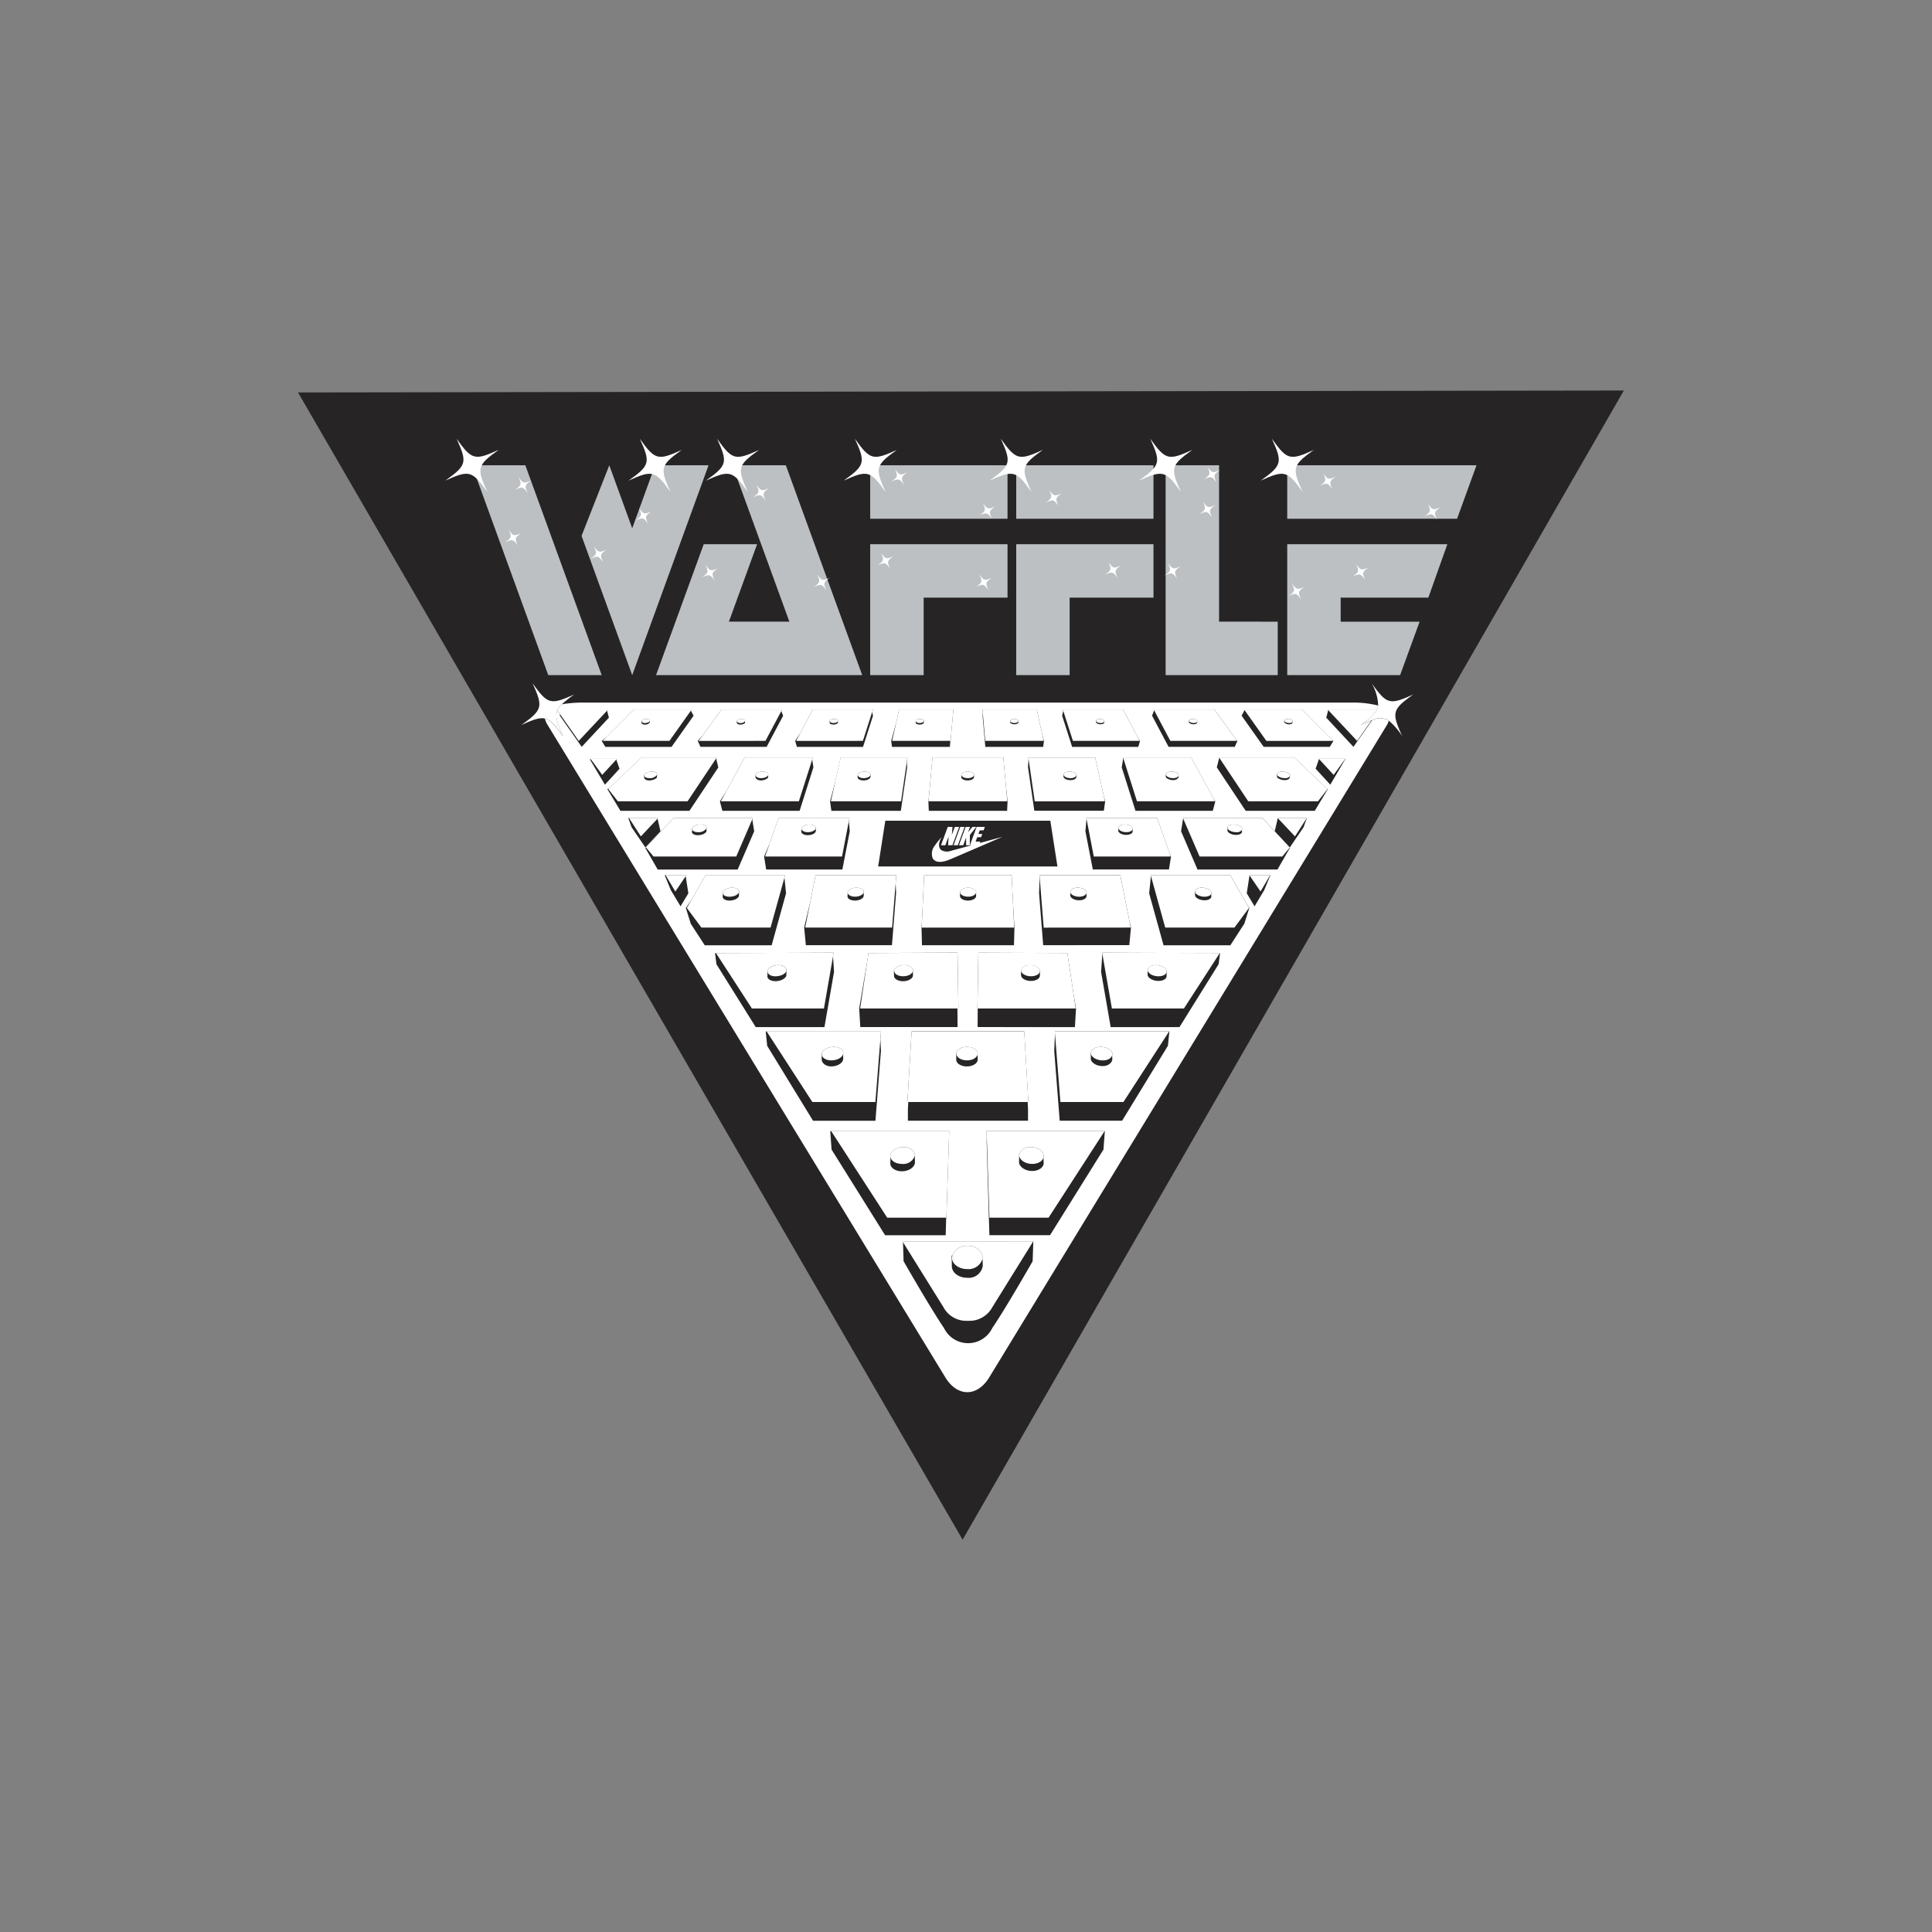 <svg id="구성_요소_5_1" data-name="구성 요소 5 – 1" xmlns="http://www.w3.org/2000/svg" xmlns:xlink="http://www.w3.org/1999/xlink" width="188" height="188" viewBox="0 0 188 188">
  <rect x="0" y="0" width="188" height="188" fill="#808080" stroke="none"/>
  <defs>
    <clipPath id="clip-path">
      <path id="패스_3" data-name="패스 3" d="M16.923,7.277,24.35,27.694h5.2L22.121,7.277Z" fill="none"/>
    </clipPath>
    <linearGradient id="linear-gradient" x1="-1.34" y1="5.121" x2="-1.261" y2="5.121" gradientUnits="objectBoundingBox">
      <stop offset="0" stop-color="#fff"/>
      <stop offset="1" stop-color="#bcc0c3"/>
    </linearGradient>
    <clipPath id="clip-path-2">
      <path id="패스_5" data-name="패스 5" d="M34.751,7.277,32.52,13.408,30.289,7.277l-2.7,6.868L32.52,27.694,39.948,7.277Z" fill="none"/>
    </clipPath>
    <linearGradient id="linear-gradient-2" x1="-2.232" y1="5.121" x2="-2.151" y2="5.121" xlink:href="#linear-gradient"/>
    <clipPath id="clip-path-3">
      <path id="패스_7" data-name="패스 7" d="M89.625,22.492V7.277h-5.2V27.694H95.332v-5.2Z" fill="none"/>
    </clipPath>
    <linearGradient id="linear-gradient-3" x1="-7.74" y1="5.121" x2="-7.648" y2="5.121" xlink:href="#linear-gradient"/>
    <clipPath id="clip-path-4">
      <path id="패스_9" data-name="패스 9" d="M47.47,7.277h-5.2l5.543,15.215H41.928l2.744-7.535H39.478L34.84,27.694H54.9Z" fill="none"/>
    </clipPath>
    <linearGradient id="linear-gradient-4" x1="-1.737" y1="5.121" x2="-1.687" y2="5.121" xlink:href="#linear-gradient"/>
    <clipPath id="clip-path-5">
      <path id="패스_11" data-name="패스 11" d="M60.88,27.694V20.155h8.161v-5.2H55.677V27.694Z" fill="none"/>
    </clipPath>
    <linearGradient id="linear-gradient-5" x1="-4.166" y1="7.605" x2="-4.091" y2="7.605" xlink:href="#linear-gradient"/>
    <clipPath id="clip-path-6">
      <path id="패스_13" data-name="패스 13" d="M69.041,7.277H55.677v5.2H69.041Z" fill="none"/>
    </clipPath>
    <linearGradient id="linear-gradient-6" x1="-4.166" y1="20.101" x2="-4.091" y2="20.101" xlink:href="#linear-gradient"/>
    <clipPath id="clip-path-7">
      <path id="패스_15" data-name="패스 15" d="M75.084,27.694V20.155h8.16v-5.2H69.887V27.694Z" fill="none"/>
    </clipPath>
    <linearGradient id="linear-gradient-7" x1="-5.232" y1="7.605" x2="-5.157" y2="7.605" xlink:href="#linear-gradient"/>
    <clipPath id="clip-path-8">
      <path id="패스_17" data-name="패스 17" d="M83.244,7.277H69.887v5.2H83.244Z" fill="none"/>
    </clipPath>
    <linearGradient id="linear-gradient-8" x1="-5.232" y1="20.101" x2="-5.157" y2="20.101" xlink:href="#linear-gradient"/>
    <clipPath id="clip-path-9">
      <path id="패스_19" data-name="패스 19" d="M98.71,27.694h8.535l1.895-5.2h-7.682V20.155h8.534l1.848-5.2H96.258V27.694Z" fill="none"/>
    </clipPath>
    <linearGradient id="linear-gradient-9" x1="-6.178" y1="7.605" x2="-6.113" y2="7.605" xlink:href="#linear-gradient"/>
    <clipPath id="clip-path-10">
      <path id="패스_21" data-name="패스 21" d="M114.677,7.277H96.258v5.2h16.529Z" fill="none"/>
    </clipPath>
    <linearGradient id="linear-gradient-10" x1="-5.226" y1="20.101" x2="-5.172" y2="20.101" xlink:href="#linear-gradient"/>
    <clipPath id="clip-path-11">
      <rect id="사각형_15" data-name="사각형 15" width="129.014" height="111.824" transform="translate(0 0)" fill="none"/>
    </clipPath>
  </defs>
  <rect id="사각형_4" data-name="사각형 4" width="188" height="188" fill="none"/>
  <g id="그룹_26" data-name="그룹 26" transform="translate(29 38)">
    <path id="패스_2" data-name="패스 2" d="M129.014,0,64.507.094,0,.189,32.335,56.007,64.67,111.824,96.842,55.912Z" fill="#262425"/>
    <g id="그룹_5" data-name="그룹 5">
      <g id="그룹_4" data-name="그룹 4" clip-path="url(#clip-path)">
        <rect id="사각형_5" data-name="사각형 5" width="12.628" height="20.417" transform="translate(16.923 7.277)" fill="url(#linear-gradient)"/>
      </g>
    </g>
    <path id="패스_4" data-name="패스 4" d="M16.923,7.277l7.428,20.417h5.2L22.122,7.277Z" fill="none"/>
    <g id="그룹_7" data-name="그룹 7">
      <g id="그룹_6" data-name="그룹 6" clip-path="url(#clip-path-2)">
        <rect id="사각형_6" data-name="사각형 6" width="12.36" height="20.417" transform="translate(27.588 7.277)" fill="url(#linear-gradient-2)"/>
      </g>
    </g>
    <path id="패스_6" data-name="패스 6" d="M34.751,7.277,32.52,13.408,30.289,7.277l-2.7,6.868L32.52,27.694,39.948,7.277Z" fill="none"/>
    <g id="그룹_9" data-name="그룹 9">
      <g id="그룹_8" data-name="그룹 8" clip-path="url(#clip-path-3)">
        <rect id="사각형_7" data-name="사각형 7" width="10.908" height="20.417" transform="translate(84.424 7.277)" fill="url(#linear-gradient-3)"/>
      </g>
    </g>
    <path id="패스_8" data-name="패스 8" d="M89.624,22.492V7.277h-5.2V27.693H95.332v-5.2Z" fill="none"/>
    <g id="그룹_11" data-name="그룹 11">
      <g id="그룹_10" data-name="그룹 10" clip-path="url(#clip-path-4)">
        <rect id="사각형_8" data-name="사각형 8" width="20.058" height="20.417" transform="translate(34.84 7.277)" fill="url(#linear-gradient-4)"/>
      </g>
    </g>
    <path id="패스_10" data-name="패스 10" d="M47.47,7.277h-5.2l5.542,15.215H41.927l2.745-7.535H39.477L34.84,27.694H54.9Z" fill="none"/>
    <g id="그룹_13" data-name="그룹 13">
      <g id="그룹_12" data-name="그룹 12" clip-path="url(#clip-path-5)">
        <rect id="사각형_9" data-name="사각형 9" width="13.364" height="12.737" transform="translate(55.677 14.957)" fill="url(#linear-gradient-5)"/>
      </g>
    </g>
    <path id="패스_12" data-name="패스 12" d="M60.88,27.694V20.155h8.161v-5.2H55.677V27.694Z" fill="none"/>
    <g id="그룹_15" data-name="그룹 15">
      <g id="그룹_14" data-name="그룹 14" clip-path="url(#clip-path-6)">
        <rect id="사각형_10" data-name="사각형 10" width="13.364" height="5.201" transform="translate(55.677 7.277)" fill="url(#linear-gradient-6)"/>
      </g>
    </g>
    <path id="패스_14" data-name="패스 14" d="M69.041,7.277H55.677v5.2H69.041Z" fill="none"/>
    <g id="그룹_17" data-name="그룹 17">
      <g id="그룹_16" data-name="그룹 16" clip-path="url(#clip-path-7)">
        <rect id="사각형_11" data-name="사각형 11" width="13.357" height="12.737" transform="translate(69.887 14.957)" fill="url(#linear-gradient-7)"/>
      </g>
    </g>
    <path id="패스_16" data-name="패스 16" d="M75.084,27.694V20.155h8.16v-5.2H69.887V27.694Z" fill="none"/>
    <g id="그룹_19" data-name="그룹 19">
      <g id="그룹_18" data-name="그룹 18" clip-path="url(#clip-path-8)">
        <rect id="사각형_12" data-name="사각형 12" width="13.357" height="5.201" transform="translate(69.887 7.277)" fill="url(#linear-gradient-8)"/>
      </g>
    </g>
    <path id="패스_18" data-name="패스 18" d="M83.244,7.277H69.887v5.2H83.244Z" fill="none"/>
    <g id="그룹_21" data-name="그룹 21">
      <g id="그룹_20" data-name="그룹 20" clip-path="url(#clip-path-9)">
        <rect id="사각형_13" data-name="사각형 13" width="15.582" height="12.737" transform="translate(96.258 14.957)" fill="url(#linear-gradient-9)"/>
      </g>
    </g>
    <path id="패스_20" data-name="패스 20" d="M98.711,27.694h8.535l1.894-5.2h-7.682V20.155h8.534l1.849-5.2H96.258V27.694Z" fill="none"/>
    <g id="그룹_23" data-name="그룹 23">
      <g id="그룹_22" data-name="그룹 22" clip-path="url(#clip-path-10)">
        <rect id="사각형_14" data-name="사각형 14" width="18.419" height="5.201" transform="translate(96.258 7.277)" fill="url(#linear-gradient-10)"/>
      </g>
    </g>
    <path id="패스_22" data-name="패스 22" d="M114.677,7.277H96.258v5.2h16.528Z" fill="none"/>
    <g id="그룹_25" data-name="그룹 25">
      <g id="그룹_24" data-name="그룹 24" clip-path="url(#clip-path-11)">
        <path id="패스_23" data-name="패스 23" d="M19.509,5.786C17.436,7.27,17.36,7.538,18.416,9.863c-1.486-2.076-1.755-2.147-4.079-1.1,2.076-1.478,2.15-1.756,1.09-4.076,1.485,2.076,1.76,2.148,4.082,1.094" fill="#fff"/>
        <path id="패스_24" data-name="패스 24" d="M44.856,5.786c-2.077,1.484-2.148,1.752-1.093,4.081-1.481-2.08-1.755-2.151-4.076-1.1,2.077-1.478,2.149-1.756,1.091-4.076,1.482,2.076,1.757,2.148,4.078,1.094" fill="#fff"/>
        <path id="패스_25" data-name="패스 25" d="M37.334,5.786c-2.076,1.484-2.147,1.752-1.092,4.081-1.48-2.08-1.756-2.151-4.076-1.1,2.078-1.478,2.15-1.756,1.09-4.076,1.483,2.076,1.758,2.148,4.078,1.094" fill="#fff"/>
        <path id="패스_26" data-name="패스 26" d="M58.263,5.786c-2.071,1.484-2.144,1.752-1.09,4.081-1.483-2.08-1.756-2.151-4.077-1.1,2.075-1.478,2.148-1.756,1.091-4.076,1.482,2.076,1.757,2.148,4.076,1.094" fill="#fff"/>
        <path id="패스_27" data-name="패스 27" d="M72.468,5.786c-2.076,1.484-2.147,1.752-1.1,4.081-1.48-2.08-1.751-2.151-4.076-1.1,2.077-1.478,2.147-1.756,1.092-4.076,1.484,2.076,1.76,2.148,4.08,1.094" fill="#fff"/>
        <path id="패스_28" data-name="패스 28" d="M87.014,5.786c-2.077,1.484-2.151,1.752-1.1,4.081-1.481-2.08-1.754-2.151-4.079-1.1,2.075-1.478,2.151-1.756,1.094-4.076,1.483,2.076,1.755,2.148,4.081,1.094" fill="#fff"/>
        <path id="패스_29" data-name="패스 29" d="M98.843,5.786C96.768,7.27,96.7,7.538,97.753,9.867,96.27,7.787,96,7.716,93.675,8.768c2.074-1.478,2.145-1.756,1.091-4.076,1.482,2.076,1.752,2.148,4.077,1.094" fill="#fff"/>
        <path id="패스_30" data-name="패스 30" d="M22.669,8.759c-.613.442-.634.522-.323,1.213-.438-.618-.519-.64-1.209-.329.615-.438.637-.517.325-1.207.437.614.523.635,1.207.323" fill="#fff"/>
        <path id="패스_31" data-name="패스 31" d="M21.706,13.884c-.615.439-.636.518-.325,1.2-.438-.615-.517-.631-1.208-.32.615-.442.636-.522.324-1.208.439.615.517.636,1.209.323" fill="#fff"/>
        <path id="패스_32" data-name="패스 32" d="M40.859,17.288c-.616.437-.637.521-.324,1.208-.438-.615-.52-.636-1.21-.326.614-.438.636-.516.325-1.2.438.615.517.633,1.209.322" fill="#fff"/>
        <path id="패스_33" data-name="패스 33" d="M45.824,9.5c-.616.438-.636.518-.325,1.207-.438-.613-.518-.633-1.209-.323.615-.438.64-.518.324-1.208.438.615.518.635,1.21.324" fill="#fff"/>
        <path id="패스_34" data-name="패스 34" d="M51.732,18.226c-.616.442-.636.528-.32,1.214-.443-.615-.526-.64-1.213-.324.615-.443.641-.522.326-1.213.437.618.516.64,1.207.323" fill="#fff"/>
        <path id="패스_35" data-name="패스 35" d="M57.935,16.125c-.61.438-.637.522-.323,1.208-.439-.618-.52-.634-1.21-.324.615-.437.64-.522.325-1.208.44.615.521.635,1.208.324" fill="#fff"/>
        <path id="패스_36" data-name="패스 36" d="M67.511,18.218c-.619.437-.636.517-.323,1.209-.444-.616-.523-.636-1.21-.326.616-.437.636-.517.325-1.207.438.615.521.636,1.208.324" fill="#fff"/>
        <path id="패스_37" data-name="패스 37" d="M30.01,15.489c-.619.438-.64.518-.328,1.21-.439-.616-.517-.642-1.209-.327.62-.44.636-.521.324-1.207.443.615.523.636,1.213.324" fill="#fff"/>
        <path id="패스_38" data-name="패스 38" d="M34.386,11.758c-.615.437-.636.518-.324,1.209-.439-.616-.523-.641-1.21-.324.615-.439.636-.519.327-1.208.437.614.522.635,1.207.323" fill="#fff"/>
        <path id="패스_39" data-name="패스 39" d="M67.852,11.27c-.615.442-.636.521-.323,1.207-.439-.614-.523-.636-1.21-.323.615-.438.635-.518.325-1.2.438.614.517.631,1.208.32" fill="#fff"/>
        <path id="패스_40" data-name="패스 40" d="M74.316,10.007c-.62.437-.638.522-.329,1.208-.437-.616-.517-.637-1.207-.324.617-.438.634-.522.328-1.209.438.614.517.635,1.208.325" fill="#fff"/>
        <path id="패스_41" data-name="패스 41" d="M59.292,7.967c-.62.438-.637.522-.329,1.21-.439-.617-.518-.636-1.21-.325.619-.437.637-.522.33-1.208.437.615.521.636,1.209.323" fill="#fff"/>
        <path id="패스_42" data-name="패스 42" d="M80.074,17.03c-.615.438-.636.522-.32,1.212-.442-.618-.523-.64-1.209-.324.61-.441.637-.527.321-1.213.44.615.522.641,1.208.325" fill="#fff"/>
        <path id="패스_43" data-name="패스 43" d="M89.7,7.744c-.616.443-.637.524-.321,1.21-.44-.615-.524-.636-1.212-.325.619-.438.642-.522.328-1.208.437.614.518.636,1.205.323" fill="#fff"/>
        <path id="패스_44" data-name="패스 44" d="M97.925,19.1c-.615.442-.636.523-.324,1.213-.438-.614-.517-.641-1.2-.324.617-.439.638-.522.321-1.213.441.614.523.64,1.208.324" fill="#fff"/>
        <path id="패스_45" data-name="패스 45" d="M85.868,17.111c-.615.439-.636.522-.323,1.208-.438-.615-.518-.636-1.21-.325.614-.438.641-.517.326-1.208.438.615.519.64,1.207.325" fill="#fff"/>
        <path id="패스_46" data-name="패스 46" d="M104.171,17.214c-.62.44-.636.518-.33,1.21-.438-.619-.521-.636-1.209-.329.619-.437.642-.517.329-1.208.439.619.518.635,1.21.327" fill="#fff"/>
        <path id="패스_47" data-name="패스 47" d="M100.968,8.386c-.609.441-.636.522-.318,1.207-.443-.614-.522-.635-1.208-.325.615-.437.634-.516.323-1.207.438.618.518.635,1.2.325" fill="#fff"/>
        <path id="패스_48" data-name="패스 48" d="M111.158,11.353c-.615.442-.636.523-.326,1.213-.438-.615-.517-.641-1.207-.324.614-.442.635-.523.325-1.213.438.615.516.641,1.208.324" fill="#fff"/>
        <path id="패스_49" data-name="패스 49" d="M89.264,11.14c-.615.437-.642.518-.325,1.208-.439-.615-.52-.636-1.209-.324.616-.438.636-.518.324-1.21.438.616.517.637,1.21.326" fill="#fff"/>
        <path id="패스_50" data-name="패스 50" d="M104.521,32.086l-1.82,2.589-2.644-2.842.189-.733-.06-.063H105a1.266,1.266,0,0,0,.11-.382,9.89,9.89,0,0,0-2.637-.287H27.79a12.118,12.118,0,0,0-2.118.164,2.1,2.1,0,0,0-.388.505h4.9l-.112.118.18.678-2.648,2.842-2.124-3.032v-.164l-.244-.345c-.249.581-.025,1.234.557,2.514-.758-1.062-1.206-1.592-1.771-1.722a2.06,2.06,0,0,0,.279.64l38.71,63.5c1.164,1.872,3.067,1.872,4.229,0l38.71-63.5a1.982,1.982,0,0,0,.192-.433,1.624,1.624,0,0,0-1.623-.047M92.063,31.037h5.623l2.926,2.939.142.119-.356.58H93.966L91.82,31.643l.285-.543Zm-8.8,0h5.894l2.12,2.906.136.152-.262.58H84.714l-1.608-3.032.2-.522ZM71.035,69.944v1.112H59.346V69.944l.038-.708H59.3l.408-6.872h.042v-.012H70.636v.012h.031l.4,6.872H71ZM50.151,36.668,48.809,40.9H41.292l-.24-.921.636-1.007,1.768-3.259h6.637l-.059.19ZM46.77,41.586h6.9L53.6,41.9l.091.987-.721,3.722H45.554l-.2-1.264.529-1.247Zm26.435.274.693,4.452H56.453l.695-4.452ZM61.341,39.974l.089-.838.309-3.428h6.893l.232,2.544.18,1.722L69,40.9H61.38Zm9.73-4.266h6.5l.824,3.7.148.561-.13.921H71.65l-.615-4.227.051-.83ZM69.715,52.263l-.047,1.717H60.715l-.042-1.717.066-1.164.186-3.941h8.518l.116,2.442Zm-10.444-15.6L58.659,40.9H51.9l-.129-.921.518-1.946.518-2.32h6.5l-.059.429Zm-8.908,10.49h7.852l-.058.745.038,1.023-.4,5.054h-8.38l-.161-1.717.594-2.523Zm5.147,7.58,8.667-.038.084,5.437h-.094l.013,1.81H54.714l-.106-1.81.758-4.46Zm10.62,7.209.011-1.81h-.028L66.2,54.7l8.662.038.615,4.051.228,1.348-.107,1.81Zm6.381-7.967-.4-5.054.058-1.57-.012-.2h7.854l.88,4.4.16.7-.16,1.717Zm4.829-7.369-.721-3.722.106-1.214-.017-.089H83.6l1.191,3.386.16.375-.2,1.264ZM81.494,40.9l-1.34-4.227.147-.906-.02-.054h6.636l2.16,3.98.182.286-.244.921Zm-7.071-9.858h5.858l1.507,2.831.143.227-.168.58H75.328l-.973-3.032.108-.472Zm-2.539,0,.551,2.5.151.556-.075.58H66.88l-.266-3.032.019-.24-.035-.366Zm-13.393,0h5.281L63.5,34.1h-.022l-.051.58H57.8l-.077-.58.506-1.862Zm-8.4,0H55.95l-.084.253.084.353-.971,3.032H48.548l-.168-.58.514-.8Zm-8.878,0h5.9l-.084.156.177.45L45.6,34.675H39.16l-.26-.58.471-.527Zm-8.526,0H38.31l-.079.114.26.492-2.147,3.032H29.909l-.358-.58.489-.4Zm-4.316,4.8.18.123-.09-.123h2.574l-.064.072.313.893-1.423,1.55Zm1.73,2.943.2-.1,3.132-2.972h7.316l-.064.1.215.863L38.087,40.9H31.374Zm2.034,2.805h2.922l-.071.076.286,1.227L33.8,44.463,32.461,42.5Zm1.646,2.9.1,0-.02-.025,2.691-2.877h7.715l-.063.148.185,1.155-1.608,3.722H35Zm2.5,4.131-.6-1.457H37.8l-.076.1.26,1.663-.761,1.264Zm1.937,3.268-.478-1.532.558-.818,1.363-2.375H47.4l-.067.235.155,1.533-1.4,5.054H39.582Zm2.5,3.941-.139-1.081L52.029,54.7h.094l-.063.363.1,1.5-.934,5.382H44.539Zm4.936,7.94-.143-1.4H56.727l-.057.72.053,1.166-.536,6.806H50.118Zm6.266,10.094-.13-1.79H63.363l-.269,8.422h-.022l-.05,1.705H57.13ZM71.485,84.727s-2.588,4.539-3.928,6.5a2.609,2.609,0,0,1-4.7,0c-1.338-1.963-3.93-6.5-3.93-6.5l-.058-1.853-.028-.047H71.55Zm6.892-10.869-5.2,8.337h-5.9l-.268-9.129.009-.483-.017-.515H78.511Zm6.27-10.094-4.455,7.292H74.118l-.533-6.806.074-1.666-.015-.22H84.791Zm4.936-7.94-3.811,6.123H79.079l-.934-5.382.121-1.756L78.25,54.7h.025l11.446.043Zm2.5-3.941-1.36,2.1h-6.5l-1.4-5.054.173-1.7-.021-.071h7.739l1.707,2.977.146.216Zm1.938-3.268-.94,1.575-.762-1.264.269-1.735-.02-.033h2.054ZM97.845,42.5l-1.336,1.966-.016.025.034,0L95.31,46.611H87.528l-1.6-3.722.2-1.256-.018-.047h7.72l1.214,1.3.294-1.276-.022-.021h2.859Zm1.094-1.6h-6.72l-2.812-4.227.235-.935-.018-.025h7.315l3.21,3.049.058.024Zm1.509-2.542L99.02,36.8l.332-.944-.022-.021h2.579l-.024.033.045-.033Z" fill="#fff"/>
        <path id="패스_51" data-name="패스 51" d="M42.644,45.347,44.2,41.734l.064-.148H36.551l-2.692,2.877.021.025.717.859Zm-2.9-2.458c-.07.21-.442.382-.83.382s-.645-.172-.567-.382l-.01-.195h.018a.2.2,0,0,1-.005-.088c.076-.211.443-.375.83-.375s.636.164.572.375l-.008.007Z" fill="#fff"/>
        <path id="패스_52" data-name="패스 52" d="M52.936,45.346,53.6,41.9l.066-.316h-6.9L45.884,44.1l-.44,1.246Zm-2.551-2.74,0,.283c-.046.21-.392.382-.778.382s-.67-.172-.624-.382l.005-.225H49c-.005-.021-.017-.037-.01-.058.042-.211.392-.375.771-.375s.665.164.624.375" fill="#fff"/>
        <path id="패스_53" data-name="패스 53" d="M34.988,41.662l.071-.076H32.2l1.162,1.8Z" fill="#fff"/>
        <path id="패스_54" data-name="패스 54" d="M37.726,47.262l.076-.1H35.768l.948,1.592Z" fill="#fff"/>
        <path id="패스_55" data-name="패스 55" d="M30.974,35.91l.064-.072H28.464l.09.123L29.6,37.4Z" fill="#fff"/>
        <path id="패스_56" data-name="패스 56" d="M39.254,52.262h6.728l1.354-4.869.066-.235H39.665L38.3,49.533l-.468.818Zm3.65-3.075c-.071.245-.486.447-.918.447s-.728-.2-.653-.447v-.336h.009c0-.012,0-.022,0-.034.075-.244.488-.438.916-.438.384,0,.644.156.655.362v.043a.181.181,0,0,1,0,.033v.009Z" fill="#fff"/>
        <path id="패스_57" data-name="패스 57" d="M57.809,52.262l.348-4.359.058-.745H50.363l-.514,2.582-.5,2.522Zm-2.762-3.075c-.039.245-.418.447-.857.447s-.757-.2-.719-.447l.018-.332c0-.012-.01-.021-.006-.038.039-.244.421-.438.855-.438s.75.194.716.438c0,.012-.012.022-.012.034Z" fill="#fff"/>
        <path id="패스_58" data-name="패스 58" d="M44.168,60.137h7.007l.885-5.074.063-.363h-.094l-11.358.043Zm1.52-3.681c.081-.3.552-.544,1.053-.544.458,0,.775.2.779.464h.007v.059c0,.008.006.013,0,.021v0l-.007.464c-.067.3-.538.556-1.054.556s-.862-.253-.782-.556l-.012-.4h.023a.428.428,0,0,1-.007-.072" fill="#fff"/>
        <path id="패스_59" data-name="패스 59" d="M64.168,60.137h.093L64.177,54.7l-8.667.038-.143.939-.67,4.46ZM59.84,56.924c-.022.3-.453.556-.965.556s-.907-.253-.877-.556l-.017-.426.038,0a.051.051,0,0,1-.008-.038c.026-.3.454-.543.961-.543s.9.245.875.543c0,.017-.017.035-.017.051Z" fill="#fff"/>
        <path id="패스_60" data-name="패스 60" d="M63.072,80.49h.022l.27-8.423H51.883l5.45,8.423ZM57.64,74.433c.053-.45.615-.812,1.272-.812.591,0,1.04.3,1.1.691h.007v.043c0,.027.017.05.017.078a.353.353,0,0,1-.017.038l.012.665c-.037.46-.607.839-1.275.839s-1.167-.379-1.12-.839a4.527,4.527,0,0,0-.006-.681h.013Z" fill="#fff"/>
        <path id="패스_61" data-name="패스 61" d="M56.183,69.236l.488-6.152.056-.72H45.6l4.451,6.872Zm-5.214-4.711c.064-.367.586-.655,1.16-.655.522,0,.9.242.916.562h.005v.047c-.005.016.013.029.007.046l-.007.012-.005.562c-.058.369-.577.672-1.162.672s-.926-.37-.926-.672l.012-.553c0-.009,0-.012,0-.021" fill="#fff"/>
        <path id="패스_62" data-name="패스 62" d="M31.122,39.973h6.784l2.778-4.168.066-.1H33.433L30.3,38.68l-.109.1Zm3.807-2.358c0,.139-.405.329-.75.329s-.5-.149-.5-.329l-.007-.152.015,0a.161.161,0,0,1,0-.062c.071-.178.4-.316.751-.316s.563.138.492.316l0,0Z" fill="#fff"/>
        <path id="패스_63" data-name="패스 63" d="M43.457,35.708l-1.769,3.259-.544,1.007h7.593l1.3-4.076.059-.19Zm2.3,1.689h0l-.007.218c0,.136-.359.329-.7.329s-.538-.193-.538-.329v-.159h.016c0-.021-.016-.039-.009-.059.043-.177.364-.316.7-.316.321,0,.538.122.534.282h0V37.4Z" fill="#fff"/>
        <path id="패스_64" data-name="패스 64" d="M52.8,35.708l-.518,2.319-.43,1.946h6.831l.556-3.836.059-.429Zm2.9,1.907c-.026.18-.321.329-.665.329s-.6-.149-.582-.329v-.177h.021c0-.017-.013-.029-.008-.041.026-.178.32-.316.661-.316s.6.138.581.316l-.008.012a.475.475,0,0,1,0,.206" fill="#fff"/>
        <path id="패스_65" data-name="패스 65" d="M25.483,31.478l1.833,2.616,2.758-2.94.113-.118h-4.9c-.015.035-.028.063-.046.1Z" fill="#fff"/>
        <path id="패스_66" data-name="패스 66" d="M36.142,34.094l2.089-2.944.079-.113H32.689L30.04,33.693l-.4.4Zm-1.917-1.785a.561.561,0,0,1-.485.2c-.217,0-.32-.093-.32-.2,0-.052,0-.1,0-.1l.035,0c-.007-.017-.026-.03-.024-.046a.565.565,0,0,1,.485-.2c.2,0,.312.077.307.169h0a.122.122,0,0,1,.006.03h0a.372.372,0,0,1-.008.152" fill="#fff"/>
        <path id="패스_67" data-name="패스 67" d="M45.486,34.094l1.543-2.9.085-.155h-5.9l-1.844,2.53-.388.527ZM43.5,32.309c0,.109-.235.2-.458.2s-.346-.093-.346-.2V32.2l.03,0c0-.013-.026-.022-.023-.038.034-.109.241-.2.46-.2.2,0,.326.077.329.169h0v.005c0,.007.019.016.014.025l-.014.012Z" fill="#fff"/>
        <path id="패스_68" data-name="패스 68" d="M54.967,34.094l.9-2.805.085-.252H50.093l-1.2,2.261-.424.8Zm-2.431-1.785c-.023.109-.215.2-.438.2s-.388-.093-.366-.2l0-.136h.018c0-.007-.018-.013-.012-.016.019-.109.215-.2.438-.2s.382.09.365.2l-.013.012Z" fill="#fff"/>
        <path id="패스_69" data-name="패스 69" d="M63.477,34.094H63.5l.273-3.057H58.491l-.266,1.195-.416,1.862ZM60.9,32.309c0,.109-.188.2-.413.2s-.394-.093-.39-.2l.013-.136h.006c0-.007-.006-.013-.006-.016,0-.109.192-.2.411-.2s.4.09.392.2l-.013.012Z" fill="#fff"/>
        <path id="패스_70" data-name="패스 70" d="M60.925,47.158,60.74,51.1l-.06,1.163h9.009l-.13-2.662-.116-2.442Zm5.061,2.029c0,.245-.352.447-.791.447s-.787-.2-.779-.447l.008-.373c.012-.241.364-.435.791-.435s.78.194.78.438c0,.022-.016.038-.016.059Z" fill="#fff"/>
        <path id="패스_71" data-name="패스 71" d="M93.824,41.585H86.105l.018.047,1.607,3.714h8.048l.716-.859.016-.025-1.472-1.579Zm-1.975,1.277c.072.206-.187.379-.575.379s-.756-.173-.824-.379v-.38h.013c.043-.147.261-.252.568-.252.383,0,.755.164.826.376a.17.17,0,0,1-.005.146Z" fill="#fff"/>
        <path id="패스_72" data-name="패스 72" d="M84.93,45.346l-.136-.374L83.6,41.585H76.708l.017.089.711,3.672Zm-3.715-2.484c.046.206-.232.379-.62.379s-.736-.173-.778-.379l-.009-.282h.016c-.011-.2.254-.35.623-.35.385,0,.735.164.776.376.008.024-.008.046-.008.066Z" fill="#fff"/>
        <path id="패스_73" data-name="패스 73" d="M95.311,41.586l.021.021,1.681,1.782,1.157-1.8H95.311Z" fill="#fff"/>
        <path id="패스_74" data-name="패스 74" d="M94.6,47.157H92.574l.019.034,1.066,1.558Z" fill="#fff"/>
        <path id="패스_75" data-name="패스 75" d="M101.885,35.871l.024-.033H99.33l.022.021,1.424,1.545Z" fill="#fff"/>
        <path id="패스_76" data-name="패스 76" d="M91.119,52.262l1.42-1.911-.122-.217-1.706-2.977H82.972l.021.072,1.393,5.033Zm-2.256-3.109c.072.248-.219.452-.653.452s-.846-.2-.918-.452l-.009-.441.021,0c.029-.193.282-.337.65-.337.428,0,.841.193.916.438a.229.229,0,0,1-.007.16Z" fill="#fff"/>
        <path id="패스_77" data-name="패스 77" d="M81.025,52.262l-.134-.7-.88-4.4H72.157l.012.2.392,4.906Zm-4.3-3.109c.039.248-.281.452-.722.452s-.816-.2-.853-.452l.008-.441.022,0c.054-.193.332-.337.694-.337.434,0,.817.193.855.438a.165.165,0,0,1-.017.093Z" fill="#fff"/>
        <path id="패스_78" data-name="패스 78" d="M86.205,60.137l3.492-5.4L78.275,54.7h-.024l.016.109.931,5.328Zm-2.737-4.225c.506,0,.978.246,1.054.544,0,.013-.006.029-.006.042h.006l-.01.4c.077.308-.273.555-.783.555s-.986-.247-1.058-.555l0-.547h.025c.026-.245.338-.435.775-.435" fill="#fff"/>
        <path id="패스_79" data-name="패스 79" d="M75.475,58.789l-.615-4.051L66.2,54.7l-.085,5.437h9.56ZM72.19,56.9c.035.307-.358.555-.872.555s-.944-.248-.965-.555l.01-.435v0s0,0,0-.008l0-.038h.008c.022-.278.383-.5.865-.5.5,0,.934.245.964.543l-.005.013h.012Z" fill="#fff"/>
        <path id="패스_80" data-name="패스 80" d="M73.036,80.49l5.45-8.422H67.006l.017.515.257,7.907Zm-2.859-6.207h.029a1.033,1.033,0,0,1,1.092-.662c.657,0,1.225.362,1.271.812,0,.027-.011.047-.011.068a3.442,3.442,0,0,0,0,.609c.046.456-.454.836-1.12.836s-1.235-.38-1.276-.836Z" fill="#fff"/>
        <path id="패스_81" data-name="패스 81" d="M80.318,69.236l4.447-6.871H73.644l.015.219.527,6.652ZM78.081,63.87c.576,0,1.1.288,1.163.655a.353.353,0,0,1-.021.135l.012.408c0,.3-.349.67-.929.67s-1.1-.3-1.16-.67v-.661h.027c.037-.307.405-.537.908-.537" fill="#fff"/>
        <path id="패스_82" data-name="패스 82" d="M99.251,39.973l.931-1.192-.033-.024-3.21-3.049H89.624l.018.025,2.824,4.24Zm-2.742-2.387c0,.18-.151.328-.5.328s-.743-.186-.743-.328l-.01-.253h.018c0-.143.2-.252.5-.252.341,0,.677.138.745.316a.141.141,0,0,1,0,.13Z" fill="#fff"/>
        <path id="패스_83" data-name="패스 83" d="M89.23,39.973l-.153-.285-2.159-3.98H80.281l.021.054,1.335,4.211Zm-3.542-2.387c0,.13-.2.328-.543.328s-.7-.194-.7-.328l-.01-.253h.027c.024-.143.23-.252.533-.252.342,0,.653.138.7.316a.135.135,0,0,1-.013.075Z" fill="#fff"/>
        <path id="패스_84" data-name="패스 84" d="M78.52,39.973l-.123-.56-.824-3.7h-6.5l.015.13.6,4.135Zm-2.784-2.387c.026.18-.235.328-.581.328s-.644-.148-.665-.328.005-.232.005-.232h.016c.02-.155.254-.273.57-.273.339,0,.639.138.663.316a.076.076,0,0,1-.008.032Z" fill="#fff"/>
        <path id="패스_85" data-name="패스 85" d="M100.187,31.037l.059.062,2.812,3,1.391-1.987c-.312.113-.652.255-1.079.45A4.888,4.888,0,0,0,105,31.037Z" fill="#fff"/>
        <path id="패스_86" data-name="패스 86" d="M100.732,34.094l-.119-.118-2.927-2.939H92.064l.042.062,2.126,3Zm-3.956-1.915s0,.049,0,.1c0,.11-.1.2-.321.2a.563.563,0,0,1-.485-.2.37.37,0,0,1,0-.181l.038,0c.022-.081.123-.143.3-.143a.555.555,0,0,1,.478.2c0,.009-.008.013-.008.022Z" fill="#fff"/>
        <path id="패스_87" data-name="패스 87" d="M91.386,34.094l-.111-.152-2.121-2.905H83.26l.049.083,1.575,2.974ZM87.5,32.279c0,.11-.118.2-.345.2s-.459-.092-.459-.2L86.7,32.1l.035,0c.028-.081.134-.143.311-.143.219,0,.428.089.459.2l-.01.012Z" fill="#fff"/>
        <path id="패스_88" data-name="패스 88" d="M81.9,34.094l-.116-.227-1.506-2.83H74.424l.04.134.939,2.923Zm-3.442-1.815c.022.11-.145.2-.368.2s-.417-.092-.437-.2l.008-.152h.022c.017-.092.147-.168.345-.168.214,0,.392.084.423.186v0c.007,0,.014.005.014.009s-.014.009-.014.016Z" fill="#fff"/>
        <path id="패스_89" data-name="패스 89" d="M66.871,34.094H72.56l-.125-.556-.551-2.5H66.6l.034.366ZM70.1,32.279c.008.11-.165.2-.388.2s-.408-.092-.413-.2v-.164l.034,0a.372.372,0,0,1,.358-.161c.223,0,.409.089.417.2,0,.009-.013.012-.016.022Z" fill="#fff"/>
        <path id="패스_90" data-name="패스 90" d="M70.667,62.364H59.709L59.3,69.236H71.071ZM66.139,65.1c0,.369-.472.672-1.056.672s-1.046-.3-1.032-.672v-.578h.006c.009-.364.483-.651,1.054-.651.523,0,.931.241,1,.562h0v.013a.247.247,0,0,1,.025.08c0,.021-.015.043-.015.065Z" fill="#fff"/>
        <path id="패스_91" data-name="패스 91" d="M65.178,90.525A2.536,2.536,0,0,0,67.563,89.2l3.961-6.376H58.838l.028.047L62.805,89.2a2.518,2.518,0,0,0,2.373,1.323m-.03-7.291a1.463,1.463,0,0,1,1.415.817h.007s0,.031,0,.044a.9.9,0,0,1,.071.255.933.933,0,0,1-.037.135c.013.193.026.43.026.7a1.377,1.377,0,0,1-1.522,1.155c-.838,0-1.5-.518-1.487-1.155.006-.349-.022-1-.022-1l.082-.006a1.438,1.438,0,0,1,1.464-.939" fill="#fff"/>
        <path id="패스_92" data-name="패스 92" d="M69.019,39.973l-.155-1.722-.232-2.543H61.739l-.308,3.427-.079.838Zm-3.238-2.358c0,.18-.278.329-.623.329s-.618-.149-.618-.329v-.206h.016c0-.005-.009-.009-.009-.012,0-.178.286-.316.628-.316s.618.138.618.316c0,.012-.012.02-.012.032Z" fill="#fff"/>
        <path id="패스_93" data-name="패스 93" d="M65.124,85.493a1.414,1.414,0,0,0,1.483-1.007.933.933,0,0,0,.037-.135.864.864,0,0,0-.071-.255.287.287,0,0,0-.009-.044,1.463,1.463,0,0,0-1.416-.817,1.44,1.44,0,0,0-1.464.939.832.832,0,0,0-.05.177c-.019.628.648,1.142,1.49,1.142" fill="#fff"/>
        <path id="패스_94" data-name="패스 94" d="M58.766,75.259a1.187,1.187,0,0,0,1.251-.787c0-.012.012-.024.016-.039s-.016-.05-.016-.078a.286.286,0,0,0-.008-.043c-.056-.387-.506-.691-1.1-.691-.657,0-1.219.362-1.272.812v.022c-.028.443.465.8,1.126.8" fill="#fff"/>
        <path id="패스_95" data-name="패스 95" d="M66.117,64.445a.019.019,0,0,0,0-.013c-.071-.321-.48-.563-1-.563-.571,0-1.044.288-1.053.652v0c-.007.362.451.661,1.036.661.544,0,.974-.265,1.033-.6,0-.022.015-.043.015-.064a.263.263,0,0,0-.024-.08" fill="#fff"/>
        <path id="패스_96" data-name="패스 96" d="M51.9,65.186c.572,0,1.084-.291,1.154-.649l.007-.012c.006-.017-.012-.03-.007-.046s-.005-.029-.005-.047c-.02-.32-.394-.562-.917-.562-.573,0-1.095.288-1.159.655,0,.01,0,.012,0,.021-.04.355.359.64.927.64" fill="#fff"/>
        <path id="패스_97" data-name="패스 97" d="M46.477,57c.5,0,.977-.24,1.048-.54l0,0c.005-.008,0-.013,0-.021s-.008-.038-.008-.059c0-.261-.32-.464-.779-.464-.5,0-.972.246-1.052.544a.429.429,0,0,0,.007.072c-.007.264.31.472.781.472" fill="#fff"/>
        <path id="패스_98" data-name="패스 98" d="M42.91,48.784v-.043c-.01-.206-.271-.362-.654-.362-.429,0-.842.194-.917.438,0,.012,0,.022,0,.034-.042.227.232.408.647.408.436,0,.843-.193.92-.433v-.009a.121.121,0,0,0,0-.033" fill="#fff"/>
        <path id="패스_99" data-name="패스 99" d="M54.339,48.379c-.435,0-.817.194-.857.438,0,.017.007.026.007.038,0,.227.3.4.712.4s.773-.181.841-.408c0-.012.011-.022.011-.034.036-.244-.286-.438-.714-.438" fill="#fff"/>
        <path id="패스_100" data-name="패스 100" d="M65.216,48.379c-.427,0-.779.194-.791.435v0c0,.245.346.442.784.442.395,0,.716-.168.77-.383,0-.021.017-.037.017-.059,0-.244-.345-.438-.78-.438" fill="#fff"/>
        <path id="패스_101" data-name="패스 101" d="M39.182,42.23c-.387,0-.754.164-.83.375a.2.2,0,0,0,0,.088c.021.164.24.287.567.287a.916.916,0,0,0,.822-.367l.009-.008c.063-.211-.189-.375-.573-.375" fill="#fff"/>
        <path id="패스_102" data-name="패스 102" d="M49.76,42.23c-.379,0-.728.164-.771.375-.007.021.005.037.01.059.017.177.262.316.61.316.383,0,.728-.17.775-.375s-.236-.375-.624-.375" fill="#fff"/>
        <path id="패스_103" data-name="패스 103" d="M34.441,37.081c-.347,0-.68.139-.751.316a.19.19,0,0,0,0,.063c0,.146.195.261.5.261a.835.835,0,0,0,.739-.32l0,0c.071-.177-.152-.316-.492-.316" fill="#fff"/>
        <path id="패스_104" data-name="패스 104" d="M45.222,37.081c-.34,0-.661.139-.7.316-.007.02,0,.037.009.059.013.146.227.265.532.265.341,0,.654-.143.7-.324v-.009c.006-.009,0-.017,0-.025,0-.161-.213-.282-.534-.282" fill="#fff"/>
        <path id="패스_105" data-name="패스 105" d="M55.131,37.081c-.342,0-.637.139-.662.316,0,.012,0,.024.008.041.017.157.254.283.571.283.334,0,.621-.14.655-.312,0-.005.008-.008.008-.012.022-.177-.236-.316-.58-.316" fill="#fff"/>
        <path id="패스_106" data-name="패스 106" d="M65.174,37.081c-.341,0-.623.139-.628.316,0,0,.009.007.009.012.009.172.274.312.611.312s.58-.131.614-.292c0-.012.013-.02.013-.032,0-.177-.278-.316-.619-.316" fill="#fff"/>
        <path id="패스_107" data-name="패스 107" d="M33.754,32.359c.218,0,.435-.089.48-.2h0c.007-.012-.01-.017-.01-.03,0-.092-.109-.168-.308-.168a.562.562,0,0,0-.484.2c0,.016.017.029.023.046.007.084.112.156.3.156" fill="#fff"/>
        <path id="패스_108" data-name="패스 108" d="M43.493,32.132l0-.005c0-.092-.126-.168-.329-.168s-.425.089-.459.2c0,.016.022.025.022.038.017.092.13.164.325.164a.494.494,0,0,0,.444-.189s.009-.009.013-.013-.013-.018-.013-.025" fill="#fff"/>
        <path id="패스_109" data-name="패스 109" d="M52.179,31.959c-.223,0-.419.089-.438.2-.005,0,.012.009.012.016,0,.1.143.186.354.186s.393-.083.424-.189c0,0,.009-.009.014-.013.016-.109-.149-.2-.366-.2" fill="#fff"/>
        <path id="패스_110" data-name="패스 110" d="M60.517,31.959c-.219,0-.409.089-.411.2,0,0,.006.009.006.016.013.1.169.186.381.186s.388-.083.4-.189c0,0,.013-.009.013-.013.005-.109-.169-.2-.392-.2" fill="#fff"/>
        <path id="패스_111" data-name="패스 111" d="M58.972,55.912c-.507,0-.935.246-.961.544-.005.013,0,.026.008.037.008.286.375.507.864.507s.884-.221.947-.493c0-.017.017-.034.017-.051.02-.3-.37-.544-.875-.544" fill="#fff"/>
        <path id="패스_112" data-name="패스 112" d="M71.449,75.259c.627,0,1.1-.336,1.109-.758,0-.021.016-.041.011-.068-.046-.45-.614-.812-1.271-.812a1.031,1.031,0,0,0-1.092.662.505.505,0,0,0-.029.15c.034.456.607.826,1.272.826" fill="#fff"/>
        <path id="패스_113" data-name="패스 113" d="M78.313,65.186c.5,0,.864-.228.909-.526a.354.354,0,0,0,.022-.135c-.067-.367-.587-.655-1.163-.655-.5,0-.871.23-.909.537a.359.359,0,0,0-.017.118c.058.363.578.661,1.158.661" fill="#fff"/>
        <path id="패스_114" data-name="패스 114" d="M83.733,57c.493,0,.816-.221.783-.5a.3.3,0,0,0,.005-.042c-.076-.3-.547-.544-1.053-.544-.437,0-.749.191-.775.435a.294.294,0,0,0-.013.109c.071.3.546.544,1.053.544" fill="#fff"/>
        <path id="패스_115" data-name="패스 115" d="M87.954,48.379c-.367,0-.621.144-.65.337a.29.29,0,0,0-.008.1c.07.245.484.442.918.442.336,0,.586-.118.649-.282a.228.228,0,0,0,.008-.16c-.076-.244-.489-.438-.917-.438" fill="#fff"/>
        <path id="패스_116" data-name="패스 116" d="M75.871,48.379c-.362,0-.64.144-.694.337a.311.311,0,0,0-.022.1c.035.245.421.442.856.442.383,0,.657-.152.7-.349a.165.165,0,0,0,.017-.093c-.038-.244-.421-.438-.855-.438" fill="#fff"/>
        <path id="패스_117" data-name="패스 117" d="M91.031,42.23c-.307,0-.525.1-.568.252a.256.256,0,0,0,0,.123c.07.205.439.375.832.375a.614.614,0,0,0,.562-.228.172.172,0,0,0,.006-.147c-.071-.211-.444-.375-.827-.375" fill="#fff"/>
        <path id="패스_118" data-name="패스 118" d="M80.448,42.23c-.369,0-.635.152-.623.35.006.007,0,.017,0,.025.042.205.391.375.779.375.341,0,.581-.135.611-.308,0-.021.017-.042.009-.067-.041-.211-.392-.375-.776-.375" fill="#fff"/>
        <path id="패스_119" data-name="패스 119" d="M95.774,37.081c-.3,0-.494.109-.5.252a.172.172,0,0,0,0,.064c.068.177.4.324.749.324a.537.537,0,0,0,.489-.194.141.141,0,0,0,0-.13c-.068-.177-.4-.316-.745-.316" fill="#fff"/>
        <path id="패스_120" data-name="패스 120" d="M84.992,37.081c-.3,0-.509.109-.533.252a.1.1,0,0,0-.006.064c.044.177.359.324.7.324.3,0,.5-.109.525-.249a.144.144,0,0,0,.013-.075c-.051-.177-.362-.316-.7-.316" fill="#fff"/>
        <path id="패스_121" data-name="패스 121" d="M75.08,37.081c-.316,0-.549.118-.57.274a.13.13,0,0,0-.013.042c.021.177.321.324.666.324.325,0,.561-.131.572-.292a.077.077,0,0,0,.009-.032c-.025-.177-.325-.316-.664-.316" fill="#fff"/>
        <path id="패스_122" data-name="패스 122" d="M96.3,31.959c-.178,0-.278.063-.3.143,0,.021-.035.034-.022.055.045.114.263.2.481.2s.328-.08.313-.18c0-.009.012-.013.007-.022a.555.555,0,0,0-.478-.2" fill="#fff"/>
        <path id="패스_123" data-name="패스 123" d="M87.049,31.959c-.177,0-.283.063-.311.143-.01.021-.04.034-.032.055.032.114.236.2.461.2s.349-.083.331-.189c0,0,.012-.009.01-.013-.031-.109-.24-.2-.459-.2" fill="#fff"/>
        <path id="패스_124" data-name="패스 124" d="M78.456,32.149v0c-.032-.1-.209-.187-.425-.187-.2,0-.327.077-.345.169,0,.012-.02.018-.016.029.016.114.21.2.432.2s.36-.083.354-.186c0-.007.013-.007.013-.016s-.007-.008-.013-.008" fill="#fff"/>
        <path id="패스_125" data-name="패스 125" d="M69.689,31.959a.371.371,0,0,0-.358.161c0,.012-.029.02-.029.037.014.114.192.2.417.2.206,0,.358-.08.37-.18,0-.009.017-.013.017-.022-.008-.109-.194-.2-.417-.2" fill="#fff"/>
        <path id="패스_126" data-name="패스 126" d="M71.327,57c.5,0,.888-.237.872-.531l0-.013c-.03-.3-.46-.544-.964-.544-.482,0-.843.219-.864.5,0,.013-.012.025-.012.038s0,0,0,.008v0c.029.3.454.54.964.54" fill="#fff"/>
        <path id="패스_127" data-name="패스 127" d="M25.8,33.648c-.581-1.28-.805-1.934-.557-2.514.018-.035.031-.063.046-.1a2.107,2.107,0,0,1,.388-.506,11.032,11.032,0,0,1,1.213-.96c-2.32,1.053-2.594.982-4.075-1.095,1.052,2.325.986,2.595-1.092,4.081,1.129-.514,1.773-.757,2.306-.631.566.13,1.014.66,1.771,1.722" fill="#fff"/>
        <path id="패스_128" data-name="패스 128" d="M108.541,29.571c-2.325,1.053-2.593.981-4.076-1.1a4.533,4.533,0,0,1,.641,2.179,1.28,1.28,0,0,1-.11.383,4.892,4.892,0,0,1-1.626,1.52c.426-.195.766-.338,1.079-.45.018-.009.049-.013.072-.022a1.624,1.624,0,0,1,1.623.047,6.469,6.469,0,0,1,1.307,1.516c-1.058-2.325-.985-2.6,1.09-4.077" fill="#fff"/>
        <path id="패스_129" data-name="패스 129" d="M62.993,44.251l.315-.86-.05.86h.421l.656-1.785h-.424l-.291.783.068-.783h-.463l-.658,1.785Z" fill="#fff"/>
        <path id="패스_130" data-name="패스 130" d="M64.205,44.251l.658-1.785h-.422l-.652,1.785Z" fill="#fff"/>
        <path id="패스_131" data-name="패스 131" d="M64.732,44.251l.278-.762,0,.762h.357l.013-1L66,42.466h-.375l-.433.518.2-.518h-.425l-.653,1.785Z" fill="#fff"/>
        <path id="패스_132" data-name="패스 132" d="M63.515,45.6l5.028-2.168-2.207.6.057-.139h-.461l.161-.425h.375l.113-.316h-.376l.131-.354h.376l.121-.333h-.8l-.655,1.786h.154l-1.962.531a1.157,1.157,0,0,1-.943-.038c-.494-.351-.128-1.078.008-1.288a6.146,6.146,0,0,0-.661.816,1.255,1.255,0,0,0-.21,1.259c.356.569,1.208.3,1.751.067" fill="#fff"/>
      </g>
    </g>
  </g>
</svg>

